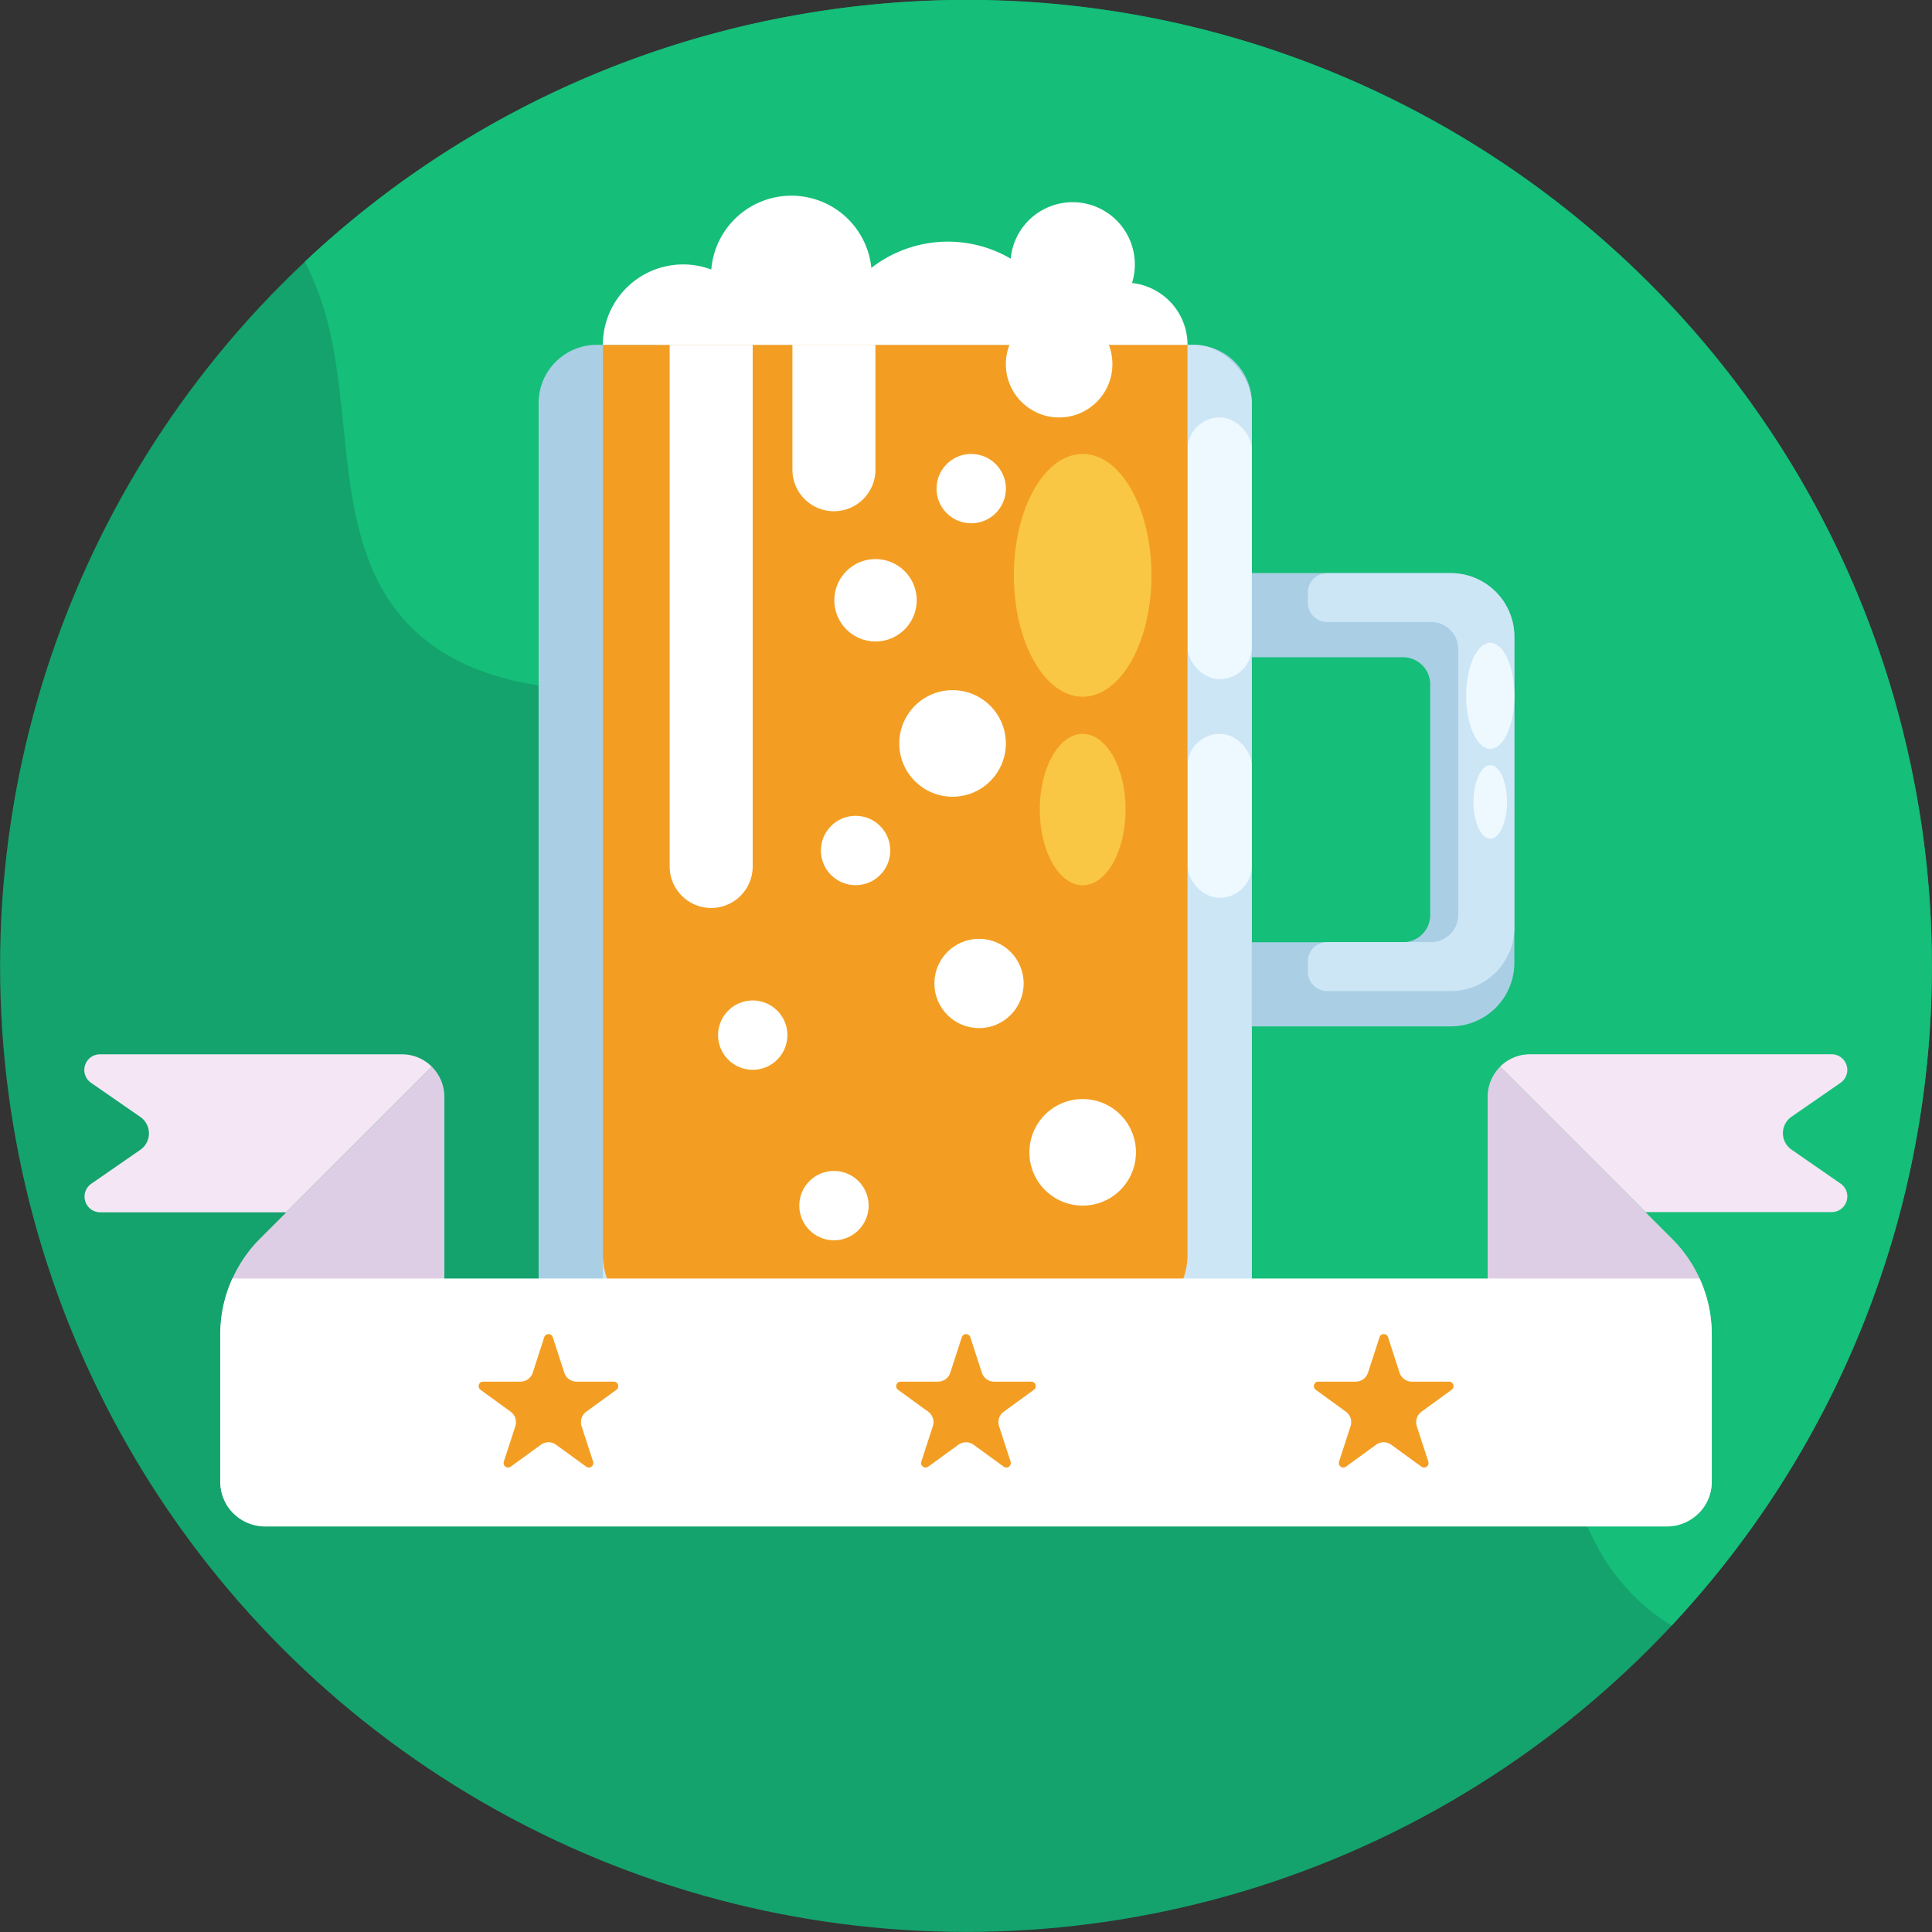 <svg id="Icons" xmlns="http://www.w3.org/2000/svg" viewBox="0 0 512 512"><rect x="0" y="0" width="512" height="512" fill="#333333" stroke="none"/><defs><style>.cls-1{fill:#14a36d;}.cls-2{fill:#15be79;}.cls-3{fill:#aacfe5;}.cls-4{fill:#cde6f6;}.cls-5{fill:#eef9ff;}.cls-6{fill:#f39e22;}.cls-7{fill:#f9c744;}.cls-8{fill:#fff;}.cls-9{fill:#f4e6f4;}.cls-10{fill:#decee5;}</style></defs><title>019-beer-export</title><circle class="cls-1" cx="256" cy="256" r="255.98"/><path class="cls-2" d="M443,430.79a255.59,255.59,0,0,0,64.81-220.58C482.56,71.11,349.3-21.15,210.21,4.14A254.76,254.76,0,0,0,80.79,69.33a77,77,0,0,1,5.69,14.75c7.33,27.05,2,59.28,20.66,80.22,12.78,14.36,33.54,18.74,52.76,18.41s38.33-4.54,57.55-3.81A112.53,112.53,0,0,1,325.71,294c-.51,21.28-6.22,45.46,7.49,61.77,18.63,22.16,59,11.91,78.21,33.57,6.2,7,9.07,16.24,14,24.14A54.43,54.43,0,0,0,443,430.79Z"/><path class="cls-3" d="M401.32,168.73v86.38A16.85,16.85,0,0,1,384.46,272H331.74v-22.3H371.8a7.21,7.21,0,0,0,7.22-7.22V181.39a7.21,7.21,0,0,0-7.22-7.22H331.74v-22.3h52.72A16.85,16.85,0,0,1,401.32,168.73Z"/><path class="cls-4" d="M401.32,168.73v77.05a16.86,16.86,0,0,1-16.86,16.86H351.7a5.09,5.09,0,0,1-5.09-5.09v-2.79a5.09,5.09,0,0,1,5.09-5.09h27.54a7.22,7.22,0,0,0,7.22-7.22v-70.4a7.22,7.22,0,0,0-7.22-7.22H351.7a5.09,5.09,0,0,1-5.09-5.09V157a5.09,5.09,0,0,1,5.09-5.09h32.76A16.86,16.86,0,0,1,401.32,168.73Z"/><ellipse class="cls-5" cx="394.94" cy="184.4" rx="6.38" ry="14.05"/><ellipse class="cls-5" cx="394.94" cy="212.52" rx="4.43" ry="9.74"/><path class="cls-3" d="M331.74,106.81v251.7a15.43,15.43,0,0,1-15.43,15.43H158.17a15.43,15.43,0,0,1-15.43-15.43V106.81a15.43,15.43,0,0,1,15.43-15.43H316.31A15.43,15.43,0,0,1,331.74,106.81Z"/><rect class="cls-4" x="159.77" y="91.38" width="171.97" height="282.56" rx="15.43"/><rect class="cls-5" x="314.71" y="110.63" width="17.04" height="69.35" rx="8.52"/><rect class="cls-5" x="314.71" y="194.48" width="17.04" height="43.45" rx="8.52"/><path class="cls-6" d="M159.77,91.39H314.71a0,0,0,0,1,0,0V332.52a18.53,18.53,0,0,1-18.53,18.53H178.3a18.53,18.53,0,0,1-18.53-18.53V91.39A0,0,0,0,1,159.77,91.39Z"/><ellipse class="cls-7" cx="286.92" cy="152.47" rx="18.23" ry="32.17"/><ellipse class="cls-7" cx="286.92" cy="214.54" rx="11.37" ry="20.06"/><path class="cls-8" d="M314.71,91.37v0l-154.94,0A21.27,21.27,0,0,1,188.5,71.43,21.3,21.3,0,0,1,230.92,71a33,33,0,0,1,36.93-2.45,16.48,16.48,0,0,1,32.89,1.55A16.15,16.15,0,0,1,300,75,16.5,16.5,0,0,1,314.71,91.37Z"/><circle class="cls-8" cx="232.02" cy="159.08" r="10.92"/><circle class="cls-8" cx="252.44" cy="197.02" r="14.12"/><circle class="cls-8" cx="286.92" cy="305.38" r="14.12"/><circle class="cls-8" cx="280.68" cy="96.51" r="14.12"/><circle class="cls-8" cx="226.74" cy="225.39" r="9.19"/><circle class="cls-8" cx="199.48" cy="274.32" r="9.19"/><circle class="cls-8" cx="221.01" cy="319.5" r="9.19"/><circle class="cls-8" cx="259.45" cy="260.63" r="11.83"/><circle class="cls-8" cx="257.38" cy="129.49" r="9.19"/><path class="cls-8" d="M188.47,240.62h0a11,11,0,0,1-11-11V91.39h22V229.6A11,11,0,0,1,188.47,240.62Z"/><path class="cls-8" d="M210,91.38h22a0,0,0,0,1,0,0v33.1a11,11,0,0,1-11,11h0a11,11,0,0,1-11-11V91.38A0,0,0,0,1,210,91.38Z"/><path class="cls-9" d="M429.85,315l5.22,5.22,1,1h49.33a4.15,4.15,0,0,0,2.37-7.56l-13-9a5.3,5.3,0,0,1,0-8.71l13-9a4.15,4.15,0,0,0-2.37-7.56H405.53a11.24,11.24,0,0,0-8,3.3Z"/><path class="cls-10" d="M450.15,401.05a11.88,11.88,0,0,0,3.49-8.43V353.68a35.9,35.9,0,0,0-10.5-25.37l-7-7-1-1L429.85,315l-32.3-32.3a11.27,11.27,0,0,0-3.31,8v54.43Z"/><path class="cls-9" d="M24.19,287l13,9a5.3,5.3,0,0,1,0,8.71l-13,9a4.15,4.15,0,0,0,2.37,7.56H75.89l1-1L82.15,315l32.3-32.3a11.24,11.24,0,0,0-8-3.3H26.56A4.15,4.15,0,0,0,24.19,287Z"/><path class="cls-10" d="M61.85,401.05l55.91-55.92V290.7a11.27,11.27,0,0,0-3.31-8L82.15,315l-5.22,5.22-1,1-7,7a35.9,35.9,0,0,0-10.5,25.37v38.94A11.88,11.88,0,0,0,61.85,401.05Z"/><path class="cls-8" d="M58.36,392.62V353.68a35.75,35.75,0,0,1,3.22-14.86H450.42a35.75,35.75,0,0,1,3.22,14.86v38.94a11.9,11.9,0,0,1-11.91,11.92H70.27a11.9,11.9,0,0,1-11.91-11.92Z"/><path class="cls-6" d="M274,368.3l-8,5.82a3.41,3.41,0,0,0-1.24,3.82l3.06,9.41a1.19,1.19,0,0,1-1.83,1.33l-8-5.82a3.43,3.43,0,0,0-4,0l-8,5.82a1.19,1.19,0,0,1-1.83-1.33l3.06-9.41a3.41,3.41,0,0,0-1.24-3.82l-8-5.82a1.19,1.19,0,0,1,.7-2.15h9.9a3.42,3.42,0,0,0,3.25-2.36l3.06-9.42a1.19,1.19,0,0,1,2.26,0l3.06,9.42a3.42,3.42,0,0,0,3.25,2.36h9.9A1.19,1.19,0,0,1,274,368.3Z"/><path class="cls-6" d="M163.36,368.3l-8,5.82a3.42,3.42,0,0,0-1.24,3.82l3.06,9.41a1.19,1.19,0,0,1-1.83,1.33l-8-5.82a3.42,3.42,0,0,0-2-.65,3.46,3.46,0,0,0-2,.65l-8,5.82a1.19,1.19,0,0,1-1.83-1.33l3.06-9.41a3.43,3.43,0,0,0-1.25-3.82l-8-5.82a1.19,1.19,0,0,1,.7-2.15h9.9a3.43,3.43,0,0,0,3.25-2.36l3.05-9.42a1.18,1.18,0,0,1,1.13-.82,1.16,1.16,0,0,1,1.13.82l3.06,9.42a3.42,3.42,0,0,0,3.25,2.36h9.9A1.19,1.19,0,0,1,163.36,368.3Z"/><path class="cls-6" d="M384.71,368.3l-8,5.82a3.43,3.43,0,0,0-1.25,3.82l3.06,9.41a1.19,1.19,0,0,1-1.83,1.33l-8-5.82a3.46,3.46,0,0,0-2-.65,3.42,3.42,0,0,0-2,.65l-8,5.82a1.19,1.19,0,0,1-1.83-1.33l3.06-9.41a3.42,3.42,0,0,0-1.24-3.82l-8-5.82a1.19,1.19,0,0,1,.7-2.15h9.9a3.42,3.42,0,0,0,3.25-2.36l3.06-9.42a1.16,1.16,0,0,1,1.13-.82,1.18,1.18,0,0,1,1.13.82l3.05,9.42a3.43,3.43,0,0,0,3.25,2.36H384A1.19,1.19,0,0,1,384.71,368.3Z"/></svg>